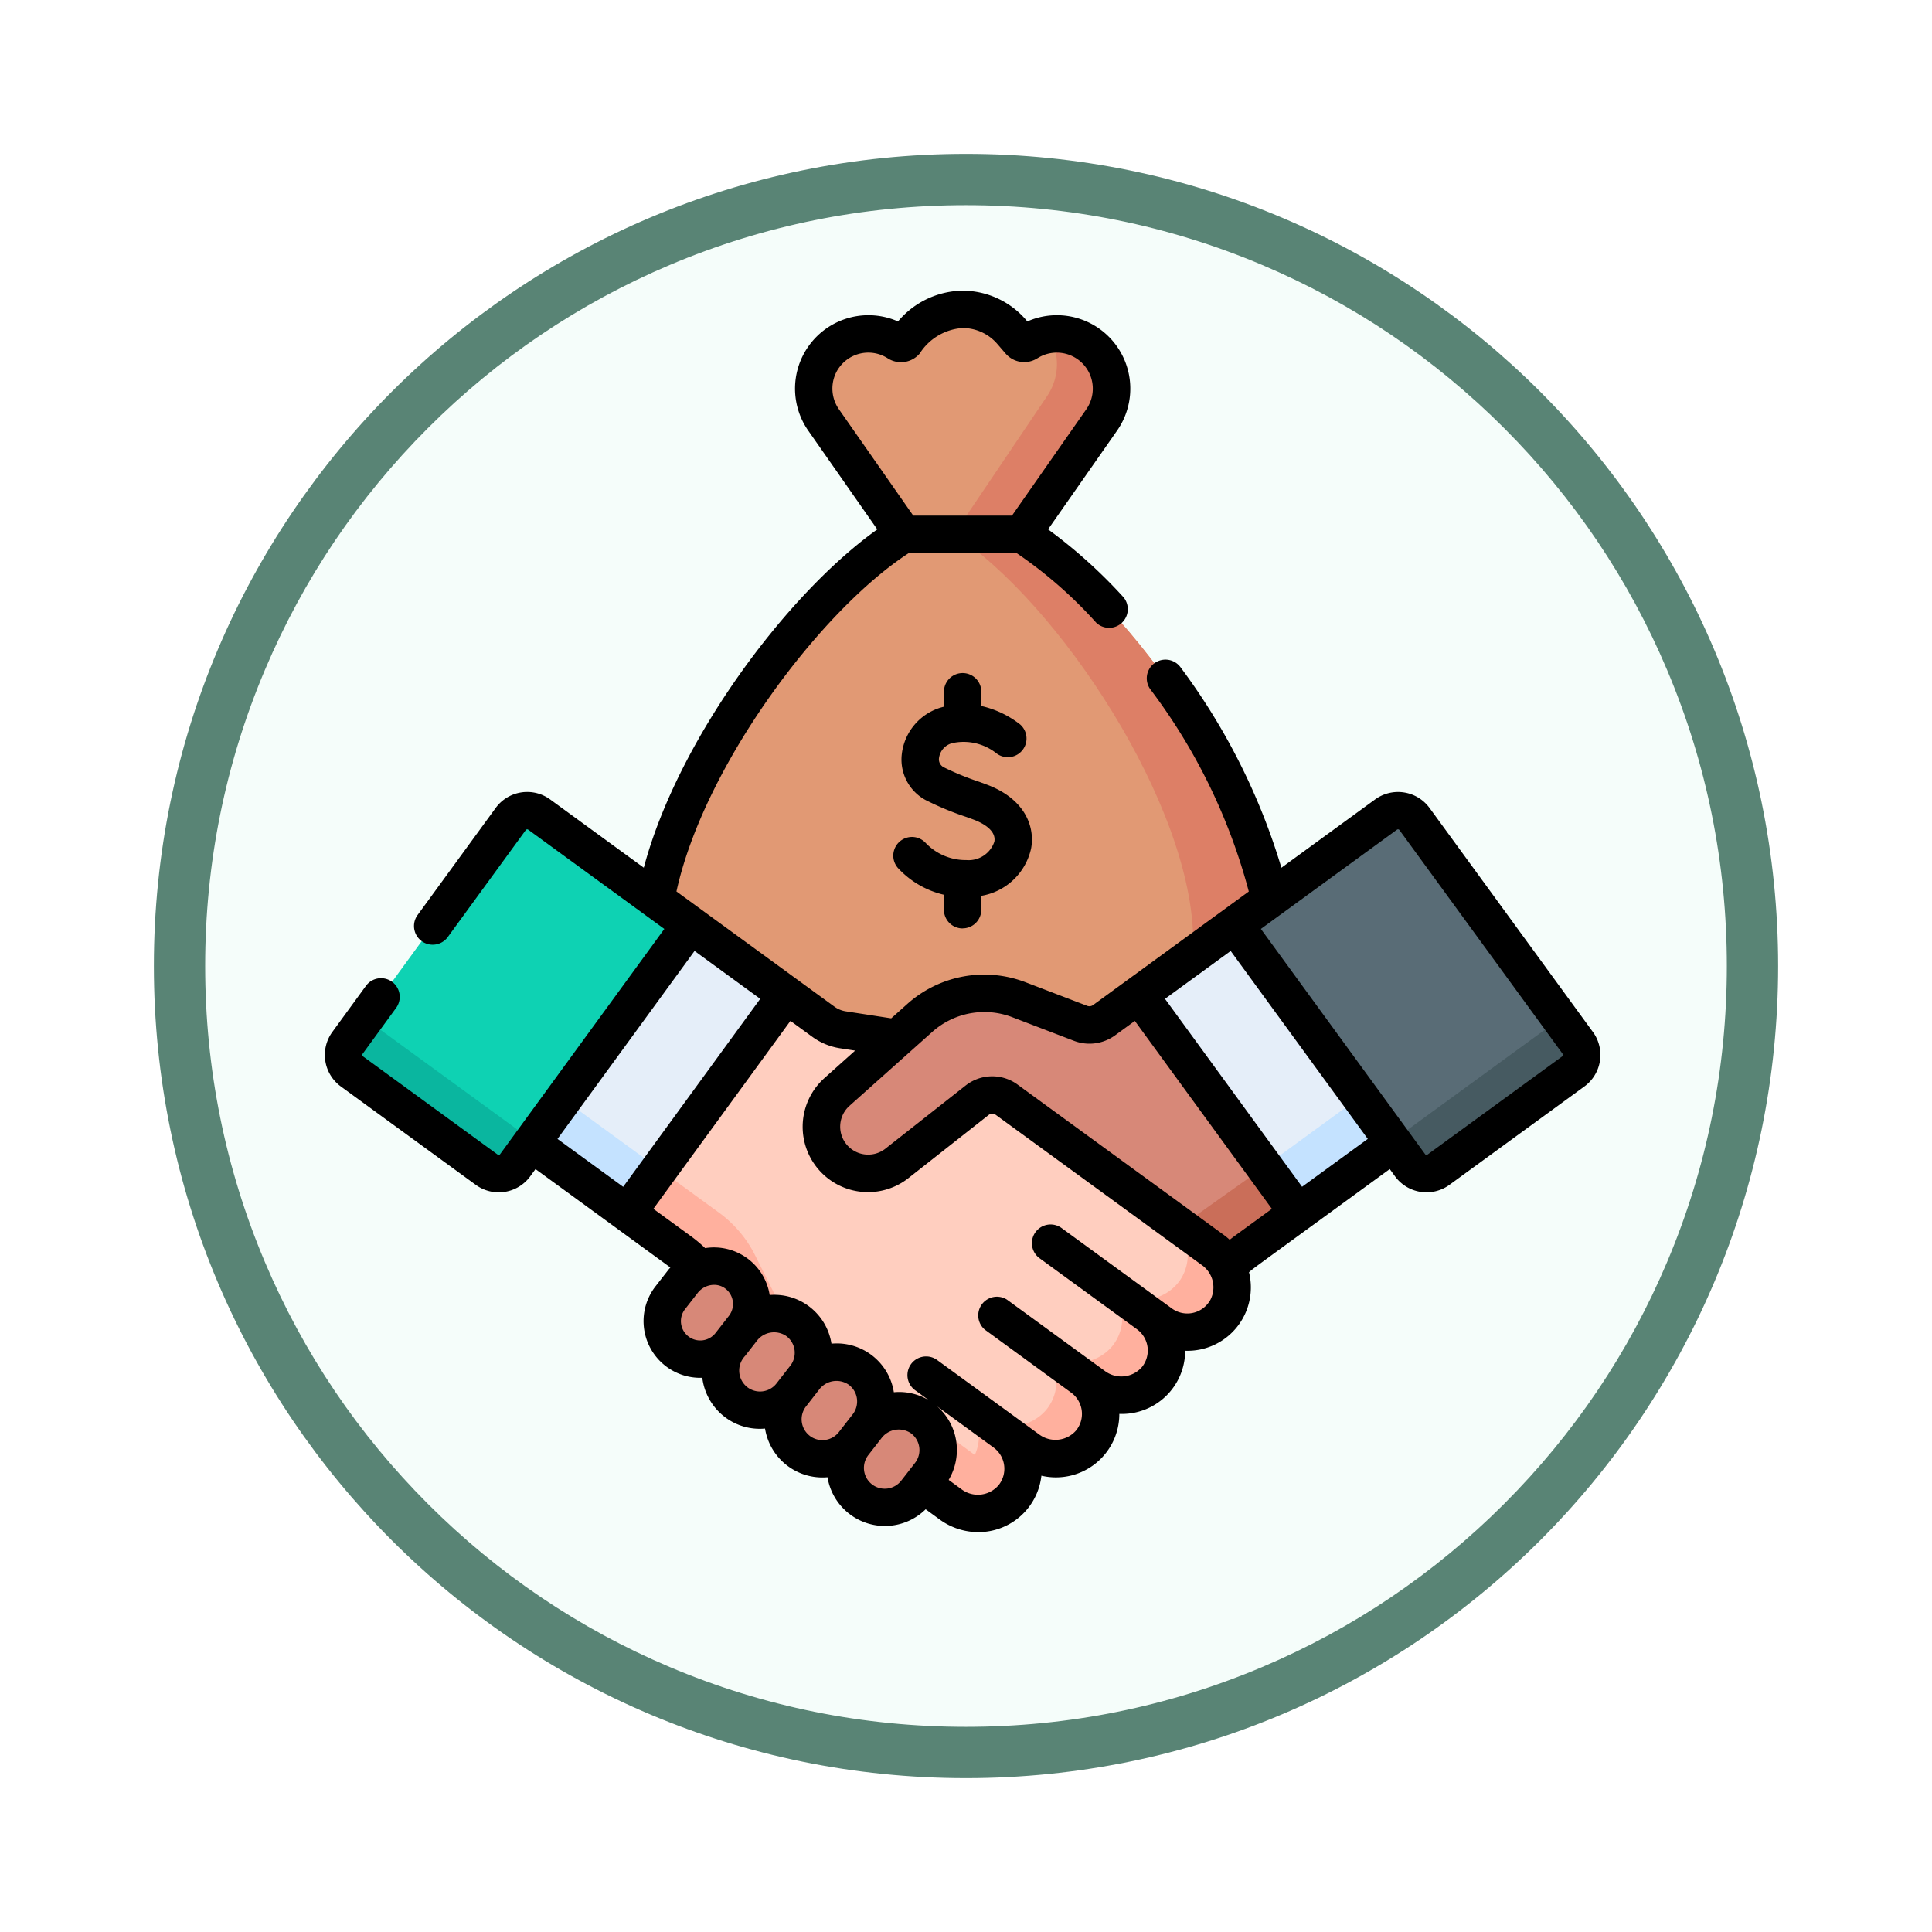 <svg xmlns="http://www.w3.org/2000/svg" xmlns:xlink="http://www.w3.org/1999/xlink" width="113" height="113" viewBox="0 0 113 113">
  <defs>
    <filter id="Trazado_982547" x="0" y="0" width="113" height="113" filterUnits="userSpaceOnUse">
      <feOffset dy="3" input="SourceAlpha"/>
      <feGaussianBlur stdDeviation="3" result="blur"/>
      <feFlood flood-opacity="0.161"/>
      <feComposite operator="in" in2="blur"/>
      <feComposite in="SourceGraphic"/>
    </filter>
  </defs>
  <g id="Grupo_1182625" data-name="Grupo 1182625" transform="translate(-614 -6361)">
    <g id="Grupo_1178992" data-name="Grupo 1178992" transform="translate(443 5391)">
      <g id="Grupo_1173577" data-name="Grupo 1173577" transform="translate(0 -1581)">
        <g id="Grupo_1168598" data-name="Grupo 1168598" transform="translate(0 -730)">
          <g id="Grupo_1167519" data-name="Grupo 1167519" transform="translate(180 3287)">
            <g id="Grupo_1166845" data-name="Grupo 1166845" transform="translate(0)">
              <g id="Grupo_1166720" data-name="Grupo 1166720">
                <g id="Grupo_1164305" data-name="Grupo 1164305">
                  <g id="Grupo_1163948" data-name="Grupo 1163948">
                    <g id="Grupo_1158168" data-name="Grupo 1158168">
                      <g id="Grupo_1152576" data-name="Grupo 1152576">
                        <g id="Grupo_1148633" data-name="Grupo 1148633">
                          <g id="Grupo_1148525" data-name="Grupo 1148525">
                            <g transform="matrix(1, 0, 0, 1, -9, -6)" filter="url(#Trazado_982547)">
                              <g id="Trazado_982547-2" data-name="Trazado 982547" transform="translate(9 6)" fill="#f5fdfa">
                                <path d="M 47.5 93.5 C 41.289 93.5 35.265 92.284 29.595 89.886 C 24.118 87.569 19.198 84.252 14.973 80.027 C 10.748 75.802 7.431 70.882 5.114 65.405 C 2.716 59.735 1.5 53.711 1.5 47.5 C 1.5 41.289 2.716 35.265 5.114 29.595 C 7.431 24.118 10.748 19.198 14.973 14.973 C 19.198 10.748 24.118 7.431 29.595 5.114 C 35.265 2.716 41.289 1.5 47.5 1.5 C 53.711 1.5 59.735 2.716 65.405 5.114 C 70.882 7.431 75.802 10.748 80.027 14.973 C 84.252 19.198 87.569 24.118 89.886 29.595 C 92.284 35.265 93.5 41.289 93.5 47.5 C 93.5 53.711 92.284 59.735 89.886 65.405 C 87.569 70.882 84.252 75.802 80.027 80.027 C 75.802 84.252 70.882 87.569 65.405 89.886 C 59.735 92.284 53.711 93.5 47.5 93.5 Z" stroke="none"/>
                                <path d="M 47.5 3 C 41.491 3 35.664 4.176 30.18 6.496 C 24.881 8.737 20.122 11.946 16.034 16.034 C 11.946 20.122 8.737 24.881 6.496 30.18 C 4.176 35.664 3 41.491 3 47.5 C 3 53.509 4.176 59.336 6.496 64.82 C 8.737 70.119 11.946 74.878 16.034 78.966 C 20.122 83.054 24.881 86.263 30.18 88.504 C 35.664 90.824 41.491 92 47.5 92 C 53.509 92 59.336 90.824 64.82 88.504 C 70.119 86.263 74.878 83.054 78.966 78.966 C 83.054 74.878 86.263 70.119 88.504 64.82 C 90.824 59.336 92 53.509 92 47.5 C 92 41.491 90.824 35.664 88.504 30.18 C 86.263 24.881 83.054 20.122 78.966 16.034 C 74.878 11.946 70.119 8.737 64.82 6.496 C 59.336 4.176 53.509 3 47.5 3 M 47.5 0 C 73.734 0 95 21.266 95 47.5 C 95 73.734 73.734 95 47.5 95 C 21.266 95 0 73.734 0 47.5 C 0 21.266 21.266 0 47.5 0 Z" stroke="none" fill="#598475"/>
                              </g>
                            </g>
                          </g>
                        </g>
                      </g>
                    </g>
                  </g>
                </g>
              </g>
            </g>
          </g>
        </g>
      </g>
    </g>
    <g id="acuerdo" transform="translate(633 6371.174)">
      <g id="Grupo_1182623" data-name="Grupo 1182623" transform="translate(1.093 7.923)">
        <path id="Trazado_1043009" data-name="Trazado 1043009" d="M152.879,77.593l-3.458-4.616-3.458,4.616c-6.445,3.98-14.72,15.889-14.72,23.816,0,10.04,8.139,13.406,18.179,13.406s18.179-3.366,18.179-13.406C167.6,93.482,159.324,81.573,152.879,77.593Z" transform="translate(-113.211 -64.436)" fill="#e19974"/>
        <path id="Trazado_1043010" data-name="Trazado 1043010" d="M248.023,77.593l-3.458-4.616-1.95,2.6,1.434,2.013c6.129,3.98,14,15.889,14,23.816,0,9.381-6.758,12.935-15.433,13.361q.961.045,1.95.045c10.04,0,18.179-3.366,18.179-13.406C262.743,93.482,254.468,81.573,248.023,77.593Z" transform="translate(-208.355 -64.436)" fill="#dd7f66"/>
        <path id="Trazado_1043011" data-name="Trazado 1043011" d="M213.083,17.187a3.2,3.2,0,0,0-4.315-.918l-.046.029a.352.352,0,0,1-.45-.07l-.479-.557a3.773,3.773,0,0,0-5.72,0l-.479.557a.351.351,0,0,1-.45.07l-.046-.029a3.2,3.2,0,0,0-4.3,4.56l4.675,6.687h6.917l4.675-6.687A3.2,3.2,0,0,0,213.083,17.187Z" transform="translate(-168.723 -14.358)" fill="#e19974"/>
        <path id="Trazado_1043012" data-name="Trazado 1043012" d="M261.126,25.623a3.2,3.2,0,0,0-3.117-1.355,3.336,3.336,0,0,1-.066,3.559l-5.483,8.124h3.974l4.675-6.687A3.2,3.2,0,0,0,261.126,25.623Z" transform="translate(-216.766 -22.794)" fill="#dd7f66"/>
        <path id="Trazado_1043013" data-name="Trazado 1043013" d="M231.651,220.153l-15.889,11.586a1.455,1.455,0,0,1-1.377.183l-3.6-1.377a5.678,5.678,0,0,0-5.81,1.068l-4.849,4.331a2.729,2.729,0,0,0,3.506,4.179l4.7-3.7a1.437,1.437,0,0,1,1.735-.032l1.07.78,10.758,10.6A6.915,6.915,0,0,1,224,245.275l16.954-12.362Z" transform="translate(-171.278 -190.166)" fill="#d78878"/>
        <path id="Trazado_1043014" data-name="Trazado 1043014" d="M348.346,220.153l-.423.308,7.336,10.06-13.853,10.1-4.084,2.9a6.911,6.911,0,0,0-1.509,1.511l2.774,2.732a6.916,6.916,0,0,1,2.111-2.494l16.954-12.362Z" transform="translate(-287.973 -190.166)" fill="#ca6e59"/>
        <path id="Trazado_1043015" data-name="Trazado 1043015" d="M74.416,245.184l-16.6-12.1-5.041-.778a2.6,2.6,0,0,1-1.137-.469L35.62,220.153l-9.3,12.76L43.27,245.275a6.917,6.917,0,0,1,2.111,2.494l1.061,2.121a6.917,6.917,0,0,0,2.111,2.494l10.524,7.674a2.681,2.681,0,0,0,3.66-.431,2.632,2.632,0,0,0-.5-3.778l1.375,1a2.681,2.681,0,0,0,3.66-.431,2.632,2.632,0,0,0-.5-3.778l.689.5a2.681,2.681,0,0,0,3.66-.431,2.632,2.632,0,0,0-.5-3.778l.749.546a2.632,2.632,0,0,0,3.75-.68A2.681,2.681,0,0,0,74.416,245.184Z" transform="translate(-23.574 -190.166)" fill="#ffcebf"/>
        <path id="Trazado_1043016" data-name="Trazado 1043016" d="M251.309,381.9l-2.348-1.712a2.669,2.669,0,0,1,.469,3.418,2.632,2.632,0,0,1-3.75.68l-.749-.546a2.632,2.632,0,0,1,.5,3.778,2.681,2.681,0,0,1-3.66.431l-.689-.5a2.632,2.632,0,0,1,.5,3.778,2.681,2.681,0,0,1-3.66.431l-1.375-1a2.632,2.632,0,0,1,.5,3.778,2.681,2.681,0,0,1-3.66.431l2.588,1.911a2.681,2.681,0,0,0,3.66-.431,2.632,2.632,0,0,0-.5-3.778l1.375,1a2.681,2.681,0,0,0,3.66-.431,2.632,2.632,0,0,0-.5-3.778l.689.5a2.681,2.681,0,0,0,3.66-.431,2.632,2.632,0,0,0-.5-3.778l.749.546a2.632,2.632,0,0,0,3.75-.68A2.681,2.681,0,0,0,251.309,381.9Z" transform="translate(-200.467 -326.882)" fill="#ffb09e"/>
        <path id="Trazado_1043017" data-name="Trazado 1043017" d="M61.346,257.787l-10.524-7.674a6.917,6.917,0,0,1-2.111-2.494L47.65,245.5A6.917,6.917,0,0,0,45.54,243L28.586,230.642l7.435-10.2-.4-.293-9.3,12.76,16.954,12.362a6.917,6.917,0,0,1,2.111,2.494l1.061,2.121a6.917,6.917,0,0,0,2.111,2.494l10.524,7.674a2.681,2.681,0,0,0,3.66-.431,2.62,2.62,0,0,0,.561-1.332A2.751,2.751,0,0,1,61.346,257.787Z" transform="translate(-23.573 -190.166)" fill="#ffb09e"/>
        <path id="Trazado_1043018" data-name="Trazado 1043018" d="M0,0H15.792V6.94H0Z" transform="translate(10.985 48.752) rotate(-53.909)" fill="#e5eef9"/>
        <path id="Trazado_1043019" data-name="Trazado 1043019" d="M0,0H3.173V6.94H0Z" transform="translate(10.984 48.751) rotate(-53.909)" fill="#c4e2ff"/>
        <path id="Trazado_1043020" data-name="Trazado 1043020" d="M18.943,215.795l8.849,6.453L17.538,236.309a1.189,1.189,0,0,1-1.661.26l-7.889-5.752a1.189,1.189,0,0,1-.26-1.661l9.553-13.1a1.189,1.189,0,0,1,1.661-.26Z" transform="translate(-7.5 -186.248)" fill="#0ed2b3"/>
        <path id="Trazado_1043021" data-name="Trazado 1043021" d="M7.728,299.4l1.174-1.61a1.281,1.281,0,0,0,.454.609l8.542,6.228a1.281,1.281,0,0,0,.868.241l-1.228,1.684a1.189,1.189,0,0,1-1.661.26l-7.889-5.752a1.188,1.188,0,0,1-.26-1.661Z" transform="translate(-7.5 -256.487)" fill="#0ab69f"/>
        <path id="Trazado_1043022" data-name="Trazado 1043022" d="M210.784,289.279a5.678,5.678,0,0,0-5.81,1.069l-4.849,4.331a2.729,2.729,0,0,0,3.506,4.179l4.7-3.7a1.437,1.437,0,0,1,1.735-.032l1.07.78,3.251-5.251Z" transform="translate(-171.279 -248.9)" fill="#d78878"/>
        <path id="Trazado_1043023" data-name="Trazado 1043023" d="M0,0H6.94V15.792H0Z" transform="translate(46.513 40.097) rotate(-36.091)" fill="#e5eef9"/>
        <path id="Trazado_1043024" data-name="Trazado 1043024" d="M377.1,334.548l1.968,2.7,5.608-4.089-1.968-2.7Z" transform="translate(-323.247 -284.399)" fill="#c4e2ff"/>
        <path id="Trazado_1043025" data-name="Trazado 1043025" d="M374.092,215.795l-8.849,6.453L375.5,236.309a1.189,1.189,0,0,0,1.661.26l7.889-5.752a1.189,1.189,0,0,0,.26-1.661l-9.553-13.1A1.188,1.188,0,0,0,374.092,215.795Z" transform="translate(-313.116 -186.248)" fill="#596c76"/>
        <path id="Trazado_1043026" data-name="Trazado 1043026" d="M438.222,299.4l-1.174-1.61a1.282,1.282,0,0,1-.454.609l-8.542,6.228a1.281,1.281,0,0,1-.868.241l1.228,1.684a1.189,1.189,0,0,0,1.661.26l7.889-5.752A1.189,1.189,0,0,0,438.222,299.4Z" transform="translate(-366.032 -256.487)" fill="#465a61"/>
        <g id="Grupo_1182622" data-name="Grupo 1182622" transform="translate(18.641 55.961)">
          <path id="Trazado_1043027" data-name="Trazado 1043027" d="M139.721,398.8a2.267,2.267,0,0,0-3.075.5l-.742.953a2.225,2.225,0,1,0,3.511,2.735l.781-1A2.225,2.225,0,0,0,139.721,398.8Z" transform="translate(-135.434 -398.41)" fill="#d78878"/>
          <path id="Trazado_1043028" data-name="Trazado 1043028" d="M163.278,417.835a2.356,2.356,0,0,0-3.2.522l-.771.99a2.313,2.313,0,0,0,3.649,2.842l.811-1.042A2.313,2.313,0,0,0,163.278,417.835Z" transform="translate(-155.414 -414.654)" fill="#d78878"/>
          <path id="Trazado_1043029" data-name="Trazado 1043029" d="M188.322,437.342a2.356,2.356,0,0,0-3.2.521l-.771.99A2.313,2.313,0,0,0,188,441.7l.811-1.042A2.313,2.313,0,0,0,188.322,437.342Z" transform="translate(-176.809 -431.319)" fill="#d78878"/>
          <path id="Trazado_1043030" data-name="Trazado 1043030" d="M213.366,456.849a2.356,2.356,0,0,0-3.2.521l-.771.99a2.313,2.313,0,0,0,3.649,2.842l.811-1.042A2.313,2.313,0,0,0,213.366,456.849Z" transform="translate(-198.204 -447.983)" fill="#d78878"/>
        </g>
      </g>
      <g id="Grupo_1182624" data-name="Grupo 1182624" transform="translate(0 6.826)">
        <path id="Trazado_1043031" data-name="Trazado 1043031" d="M232.228,175.273a1.093,1.093,0,0,0,1.093-1.093v-.81a3.589,3.589,0,0,0,2.916-2.786c.224-1.253-.348-2.891-2.622-3.73l-.407-.15a16.1,16.1,0,0,1-2.1-.861.524.524,0,0,1-.258-.551,1.034,1.034,0,0,1,.789-.856,3.084,3.084,0,0,1,2.554.589,1.093,1.093,0,0,0,1.4-1.678,5.745,5.745,0,0,0-2.271-1.08v-.833a1.093,1.093,0,1,0-2.186,0v.873c-.043.012-.086.022-.13.035a3.228,3.228,0,0,0-2.333,2.724,2.694,2.694,0,0,0,1.387,2.7,17.531,17.531,0,0,0,2.393.993l.406.149c.411.152,1.354.582,1.226,1.295a1.587,1.587,0,0,1-1.64,1.076,3.224,3.224,0,0,1-2.369-.993,1.093,1.093,0,0,0-1.62,1.468,5.3,5.3,0,0,0,2.679,1.553v.877a1.092,1.092,0,0,0,1.093,1.093Z" transform="translate(-194.926 -137.974)"/>
        <path id="Trazado_1043032" data-name="Trazado 1043032" d="M74.167,50.185l-9.553-13.1a2.282,2.282,0,0,0-3.188-.5l-5.478,3.994a37.706,37.706,0,0,0-5.9-11.725,1.093,1.093,0,0,0-1.772,1.28A34.056,34.056,0,0,1,54.04,41.969L44.932,48.61a.363.363,0,0,1-.343.046l-3.6-1.377a6.748,6.748,0,0,0-6.93,1.274l-.933.834-2.665-.411A1.519,1.519,0,0,1,29.8,48.7l-7.772-5.666-1.463-1.067c1.614-7.36,8.424-16.448,13.6-19.8h6.283a25.576,25.576,0,0,1,4.665,4.076,1.093,1.093,0,0,0,1.6-1.484A29.454,29.454,0,0,0,42.3,20.787l4.035-5.771a4.293,4.293,0,0,0-5.248-6.389,4.915,4.915,0,0,0-3.782-1.8,5.025,5.025,0,0,0-3.782,1.8,4.293,4.293,0,0,0-5.248,6.389l4.036,5.773C27,24.575,20.644,33.112,18.654,40.577l-5.476-3.993a2.281,2.281,0,0,0-3.188.5L5.416,43.356a1.093,1.093,0,0,0,1.766,1.288l4.574-6.273a.1.1,0,0,1,.134-.021l7.966,5.809-9.61,13.179a.1.1,0,0,1-.134.021L2.224,51.606a.1.1,0,0,1-.021-.134l1.975-2.708a1.093,1.093,0,0,0-1.766-1.288L.437,50.185a2.284,2.284,0,0,0,.5,3.188l7.889,5.752a2.28,2.28,0,0,0,3.188-.5l.306-.42c.3.216,7.761,5.659,7.889,5.755-.042.048-.085.094-.124.145l-.742.953a3.315,3.315,0,0,0,2.733,5.353,3.412,3.412,0,0,0,1.287,2.27,3.37,3.37,0,0,0,2.383.7A3.4,3.4,0,0,0,29.4,76.228,3.4,3.4,0,0,0,35.141,78.1l.808.59a3.84,3.84,0,0,0,2.27.747,3.707,3.707,0,0,0,3.691-3.3,3.708,3.708,0,0,0,4.558-3.615,3.7,3.7,0,0,0,3.851-3.692,3.706,3.706,0,0,0,3.734-4.591c.305-.269-.3.185,8.232-6.035l.306.42a2.28,2.28,0,0,0,3.188.5l7.889-5.752a2.284,2.284,0,0,0,.5-3.188ZM30.053,11.366a2.1,2.1,0,0,1,2.841-.6l.046.029a1.438,1.438,0,0,0,1.851-.289A3.221,3.221,0,0,1,37.3,9.012a2.678,2.678,0,0,1,2.032.932l.479.556a1.438,1.438,0,0,0,1.852.289l.046-.028a2.107,2.107,0,0,1,2.83,3l-4.349,6.221H34.414l-4.349-6.221a2.117,2.117,0,0,1-.012-2.4ZM13.607,56.44l8.016-10.994,3.842,2.8L17.449,59.241Zm7.657,11.551a1.132,1.132,0,0,1-.2-1.589l.742-.953a1.227,1.227,0,0,1,.961-.474,1.073,1.073,0,0,1,.622.193,1.132,1.132,0,0,1,.243,1.623l-.781,1a1.134,1.134,0,0,1-1.589.2Zm3.442,2.966a1.231,1.231,0,0,1-.128-1.821l.687-.882a1.268,1.268,0,0,1,1.7-.3,1.213,1.213,0,0,1,.505.819,1.234,1.234,0,0,1-.284.98l-.771.99a1.22,1.22,0,0,1-1.712.213ZM28.355,73.8a1.222,1.222,0,0,1-.213-1.712l.771-.99a1.268,1.268,0,0,1,1.7-.3,1.213,1.213,0,0,1,.506.819,1.236,1.236,0,0,1-.284.98l-.771.99a1.221,1.221,0,0,1-1.712.213ZM32,76.643a1.22,1.22,0,0,1-.213-1.712l.771-.99a1.268,1.268,0,0,1,1.7-.3,1.22,1.22,0,0,1,.261,1.748l-.811,1.042A1.221,1.221,0,0,1,32,76.643Zm7.4.055a1.592,1.592,0,0,1-2.163.233l-.751-.548a3.423,3.423,0,0,0,.445-2.244,3.371,3.371,0,0,0-1.119-2.057l3.29,2.4.008.006,0,0A1.538,1.538,0,0,1,39.4,76.7ZM51.731,65.954a1.538,1.538,0,0,1-2.193.4L43.08,61.645a1.093,1.093,0,0,0-1.288,1.766l5.7,4.156.007.006a1.54,1.54,0,0,1,.292,2.21,1.6,1.6,0,0,1-2.165.233l-.689-.5-5.043-3.677A1.093,1.093,0,0,0,38.607,67.6L43.65,71.28a1.54,1.54,0,0,1,.291,2.21,1.6,1.6,0,0,1-2.158.238L35.8,69.364a1.093,1.093,0,0,0-1.288,1.766l.837.61a3.351,3.351,0,0,0-2.069-.483,3.38,3.38,0,0,0-3.649-2.842,3.382,3.382,0,0,0-3.614-2.846,3.3,3.3,0,0,0-3.774-2.742,7.969,7.969,0,0,0-.808-.68L19.215,60.53l8.017-10.994,1.279.932a3.716,3.716,0,0,0,1.616.669l.889.137-1.8,1.611a3.822,3.822,0,0,0,4.91,5.853l4.7-3.7a.34.34,0,0,1,.4-.017l12.072,8.8a1.593,1.593,0,0,1,.44,2.131Zm1.192-3.615a3.9,3.9,0,0,0-.344-.283L40.472,53.229a2.515,2.515,0,0,0-3,.092l-4.7,3.7a1.636,1.636,0,0,1-2.1-2.505l4.848-4.33a4.571,4.571,0,0,1,4.693-.863l3.6,1.378a2.544,2.544,0,0,0,2.409-.322l1.154-.841L55.39,60.529c-2.324,1.7-2.156,1.563-2.467,1.81Zm4.233-3.1L49.139,48.247l3.842-2.8L61,56.439ZM72.38,51.606l-7.889,5.752a.094.094,0,0,1-.071.017.092.092,0,0,1-.063-.038l-9.61-13.179,7.966-5.809a.1.1,0,0,1,.134.021l9.554,13.1a.1.1,0,0,1-.021.134Z" transform="translate(0 -6.826)"/>
      </g>
    </g>
  </g>
</svg>
